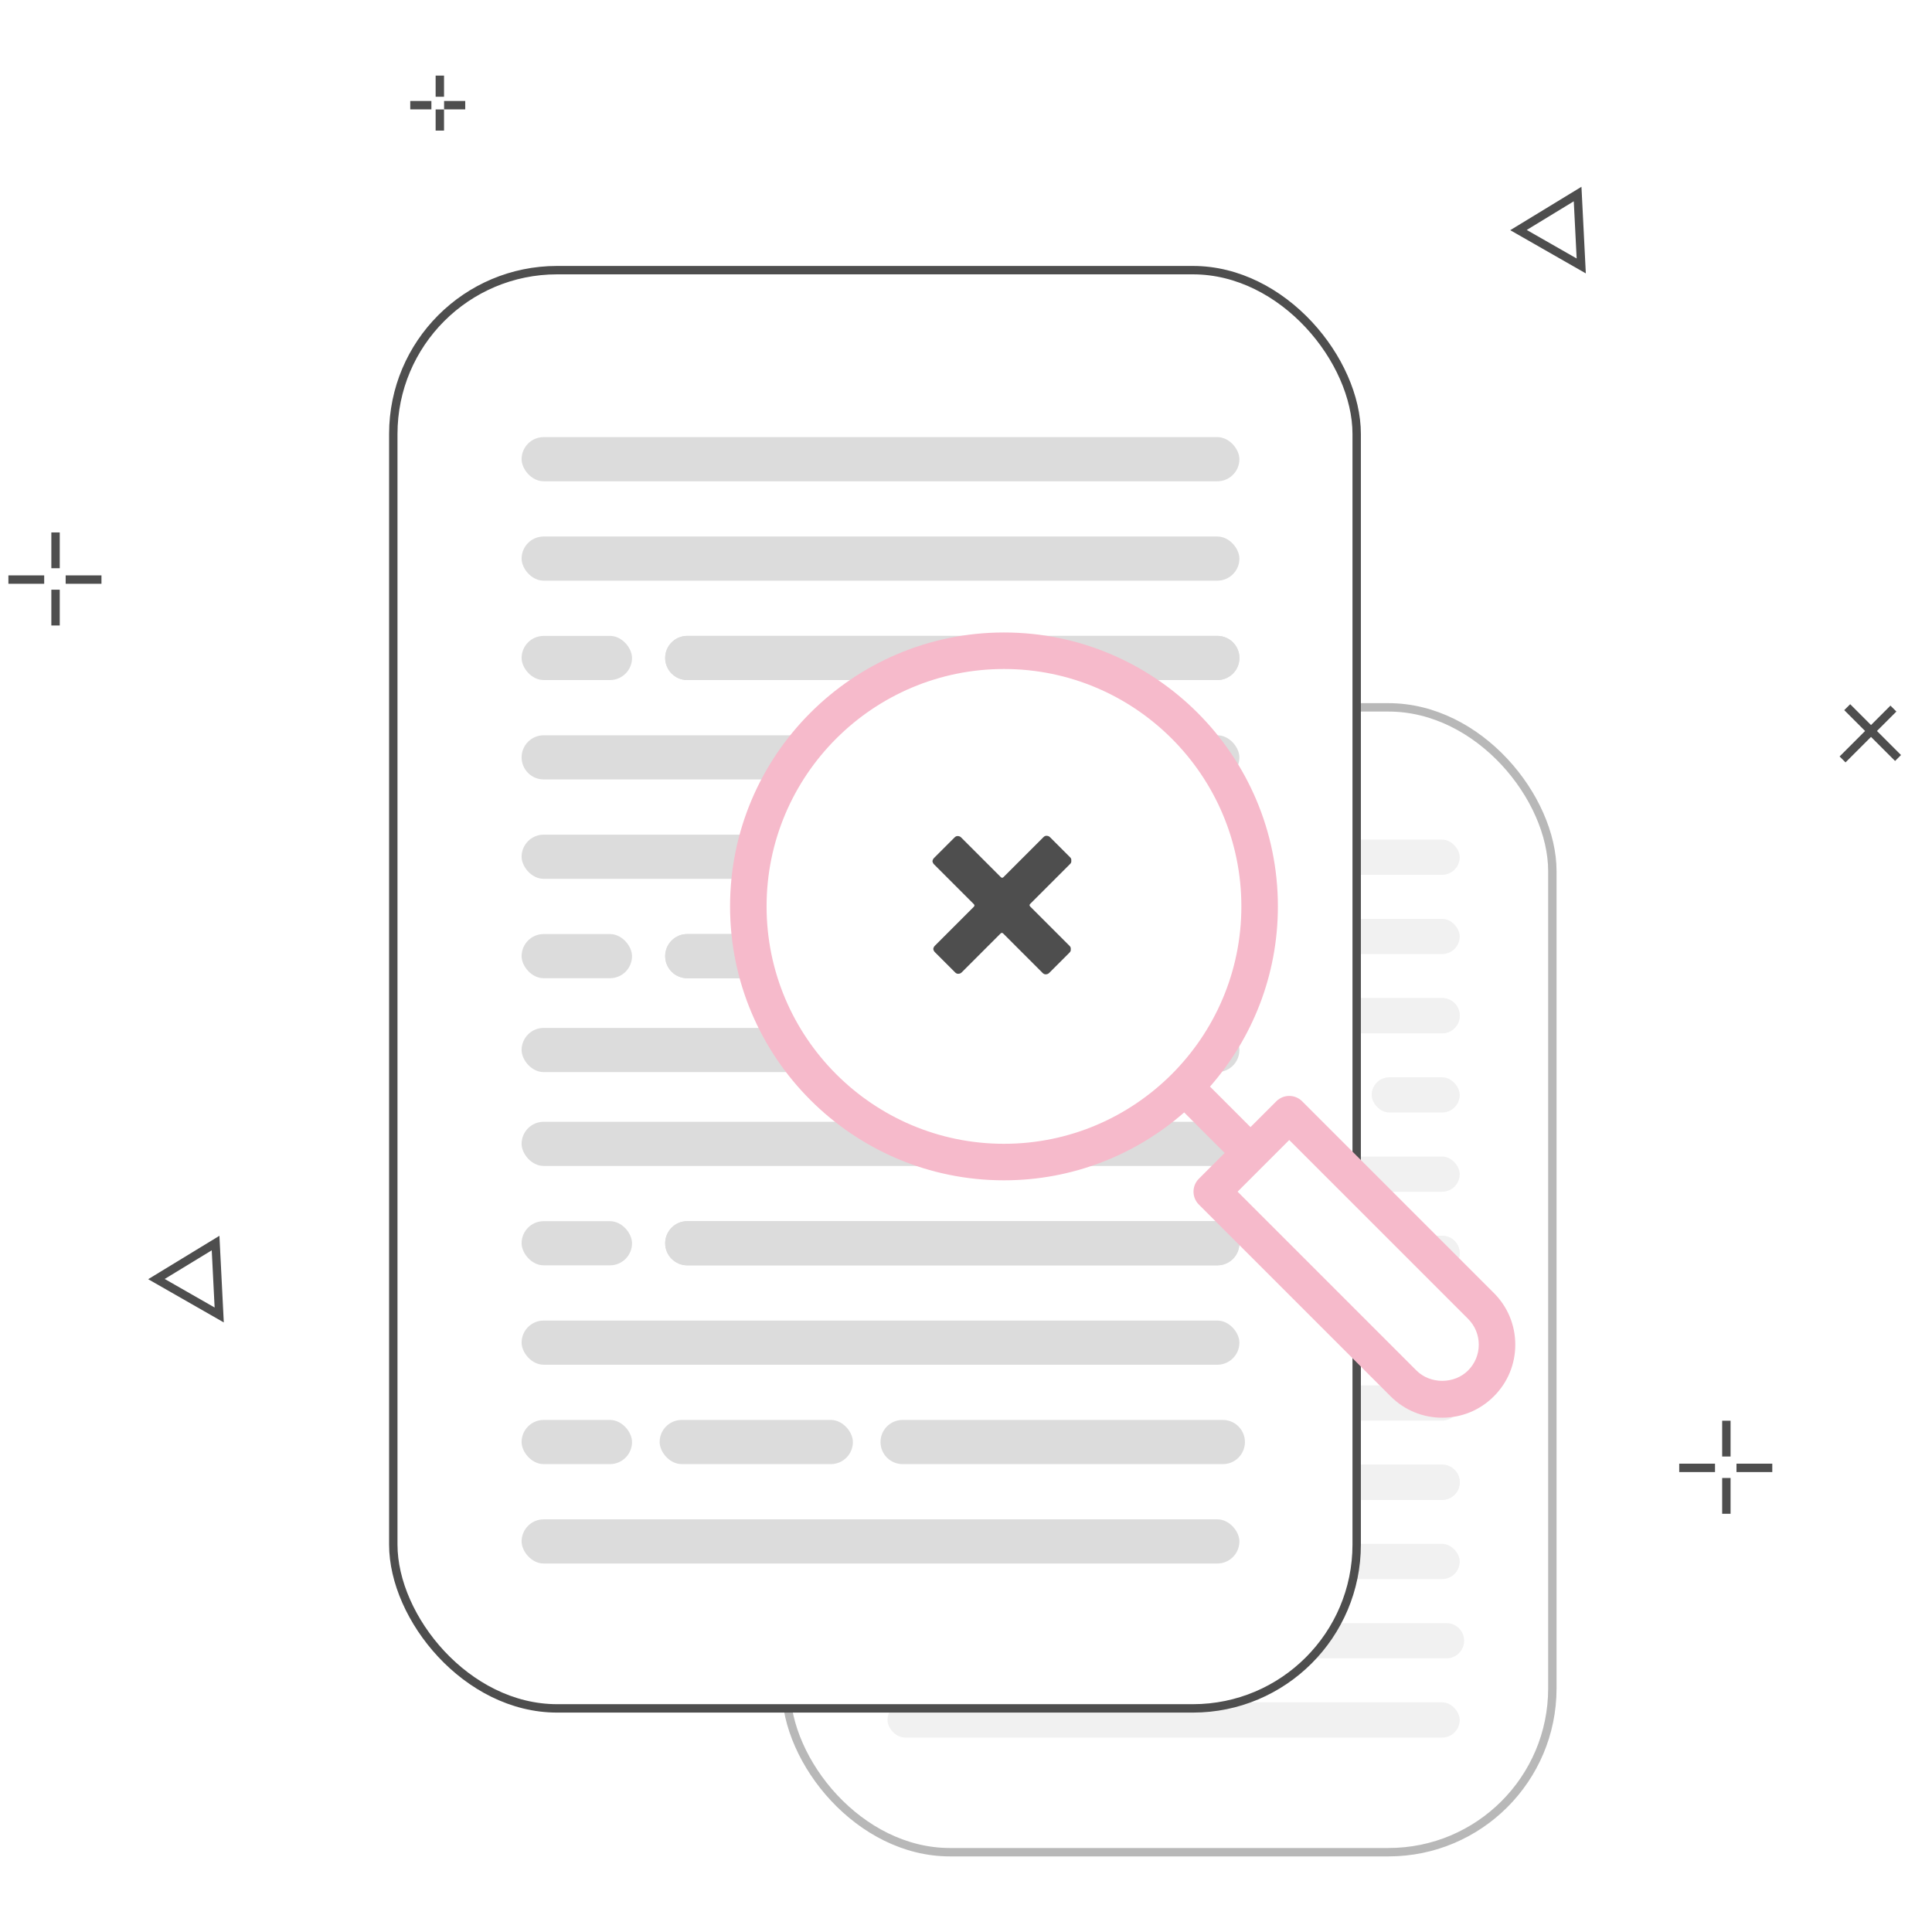 <svg width="230" height="230" viewBox="0 0 230 230" fill="none" xmlns="http://www.w3.org/2000/svg">
<g id="Frame 10">
<rect width="230" height="230" fill="white"/>
<g id="Group 1725">
<g id="Group 1719" opacity="0.4">
<rect id="Rectangle 19" x="93.579" y="84.21" width="91.225" height="136.29" rx="19.5" fill="white" stroke="#4E4E4E"/>
<rect id="Rectangle 20" x="105.655" y="99.955" width="68.121" height="4.192" rx="2.096" fill="#DCDCDC"/>
<rect id="Rectangle 21" x="105.655" y="109.387" width="68.121" height="4.192" rx="2.096" fill="#DCDCDC"/>
<rect id="Rectangle 22" x="105.655" y="183.795" width="68.121" height="4.192" rx="2.096" fill="#DCDCDC"/>
<rect id="Rectangle 25" x="105.655" y="164.931" width="68.121" height="4.192" rx="2.096" fill="#DCDCDC"/>
<rect id="Rectangle 26" x="105.655" y="156.023" width="68.121" height="4.192" rx="2.096" fill="#DCDCDC"/>
<rect id="Rectangle 23" x="105.655" y="202.66" width="68.121" height="4.192" rx="2.096" fill="#DCDCDC"/>
<g id="Group 1713">
<rect id="Rectangle 22_2" x="105.655" y="118.819" width="10.48" height="4.192" rx="2.096" fill="#DCDCDC"/>
<path id="Rectangle 23_2" d="M119.28 120.915C119.28 119.757 120.218 118.819 121.376 118.819H171.68C172.838 118.819 173.776 119.757 173.776 120.915V120.915C173.776 122.072 172.838 123.011 171.68 123.011H121.376C120.218 123.011 119.28 122.072 119.28 120.915V120.915Z" fill="#DCDCDC"/>
<path id="Rectangle 24" d="M119.28 120.915C119.28 119.757 120.218 118.819 121.376 118.819H171.68C172.838 118.819 173.776 119.757 173.776 120.915V120.915C173.776 122.072 172.838 123.011 171.68 123.011H121.376C120.218 123.011 119.28 122.072 119.28 120.915V120.915Z" fill="#DCDCDC"/>
</g>
<rect id="Rectangle 24_2" x="105.655" y="137.683" width="68.121" height="4.192" rx="2.096" fill="#DCDCDC"/>
<g id="Group 1716">
<rect id="Rectangle 22_3" x="105.655" y="147.115" width="10.48" height="4.192" rx="2.096" fill="#DCDCDC"/>
<path id="Rectangle 23_3" d="M119.28 149.211C119.28 148.054 120.218 147.115 121.376 147.115H171.68C172.838 147.115 173.776 148.054 173.776 149.211V149.211C173.776 150.369 172.838 151.307 171.68 151.307H121.376C120.218 151.307 119.28 150.369 119.28 149.211V149.211Z" fill="#DCDCDC"/>
<path id="Rectangle 24_3" d="M119.28 149.211C119.28 148.054 120.218 147.115 121.376 147.115H171.68C172.838 147.115 173.776 148.054 173.776 149.211V149.211C173.776 150.369 172.838 151.307 171.68 151.307H121.376C120.218 151.307 119.28 150.369 119.28 149.211V149.211Z" fill="#DCDCDC"/>
</g>
<g id="Group 1715">
<rect id="Rectangle 22_4" x="105.655" y="174.364" width="10.48" height="4.192" rx="2.096" fill="#DCDCDC"/>
<path id="Rectangle 23_4" d="M119.28 176.46C119.28 175.302 120.218 174.364 121.376 174.364H171.68C172.838 174.364 173.776 175.302 173.776 176.46V176.46C173.776 177.617 172.838 178.556 171.68 178.556H121.376C120.218 178.556 119.28 177.617 119.28 176.46V176.46Z" fill="#DCDCDC"/>
<path id="Rectangle 24_4" d="M119.28 176.46C119.28 175.302 120.218 174.364 121.376 174.364H171.68C172.838 174.364 173.776 175.302 173.776 176.46V176.46C173.776 177.617 172.838 178.556 171.68 178.556H121.376C120.218 178.556 119.28 177.617 119.28 176.46V176.46Z" fill="#DCDCDC"/>
</g>
<g id="Group 1714">
<rect id="Rectangle 24_5" x="105.655" y="193.228" width="10.48" height="4.192" rx="2.096" fill="#DCDCDC"/>
<rect id="Rectangle 26_2" x="118.755" y="193.228" width="18.34" height="4.192" rx="2.096" fill="#DCDCDC"/>
<path id="Rectangle 25_2" d="M139.716 195.324C139.716 194.166 140.654 193.228 141.812 193.228H172.204C173.362 193.228 174.3 194.166 174.3 195.324V195.324C174.3 196.481 173.362 197.42 172.204 197.42H141.812C140.654 197.42 139.716 196.481 139.716 195.324V195.324Z" fill="#DCDCDC"/>
</g>
<g id="Group 1712">
<rect id="Rectangle 24_6" x="163.296" y="128.251" width="10.48" height="4.192" rx="2.096" fill="#DCDCDC"/>
<path id="Rectangle 25_3" d="M105.655 130.347C105.655 129.189 106.594 128.251 107.751 128.251H158.056C159.214 128.251 160.152 129.189 160.152 130.347V130.347C160.152 131.505 159.214 132.443 158.056 132.443H107.751C106.594 132.443 105.655 131.505 105.655 130.347V130.347Z" fill="#DCDCDC"/>
</g>
</g>
<g id="Group 1717">
<rect id="Rectangle 19_2" x="46.821" y="32.16" width="114.689" height="171.219" rx="19.5" fill="white" stroke="#4E4E4E"/>
<rect id="Rectangle 20_2" x="62.096" y="52.037" width="85.452" height="5.259" rx="2.629" fill="#DCDCDC"/>
<rect id="Rectangle 21_2" x="62.096" y="63.869" width="85.452" height="5.259" rx="2.629" fill="#DCDCDC"/>
<rect id="Rectangle 22_5" x="62.096" y="157.209" width="85.452" height="5.259" rx="2.629" fill="#DCDCDC"/>
<rect id="Rectangle 25_4" x="62.096" y="133.545" width="85.452" height="5.259" rx="2.629" fill="#DCDCDC"/>
<rect id="Rectangle 26_3" x="62.096" y="122.371" width="85.452" height="5.259" rx="2.629" fill="#DCDCDC"/>
<rect id="Rectangle 23_5" x="62.096" y="180.873" width="85.452" height="5.259" rx="2.629" fill="#DCDCDC"/>
<g id="Group 1713_2">
<rect id="Rectangle 22_6" x="62.096" y="75.701" width="13.146" height="5.259" rx="2.629" fill="#DCDCDC"/>
<path id="Rectangle 23_6" d="M79.188 78.33C79.188 76.878 80.365 75.701 81.817 75.701H144.92C146.372 75.701 147.549 76.878 147.549 78.33V78.33C147.549 79.782 146.372 80.96 144.92 80.96H81.817C80.365 80.96 79.188 79.782 79.188 78.33V78.33Z" fill="#DCDCDC"/>
<path id="Rectangle 24_7" d="M79.188 78.33C79.188 76.878 80.365 75.701 81.817 75.701H144.92C146.372 75.701 147.549 76.878 147.549 78.33V78.33C147.549 79.782 146.372 80.96 144.92 80.96H81.817C80.365 80.96 79.188 79.782 79.188 78.33V78.33Z" fill="#DCDCDC"/>
</g>
<rect id="Rectangle 24_8" x="62.096" y="99.364" width="85.452" height="5.259" rx="2.629" fill="#DCDCDC"/>
<g id="Group 1716_2">
<rect id="Rectangle 22_7" x="62.096" y="111.196" width="13.146" height="5.259" rx="2.629" fill="#DCDCDC"/>
<path id="Rectangle 23_7" d="M79.188 113.826C79.188 112.373 80.365 111.196 81.817 111.196H144.92C146.372 111.196 147.549 112.373 147.549 113.826V113.826C147.549 115.278 146.372 116.455 144.92 116.455H81.817C80.365 116.455 79.188 115.278 79.188 113.826V113.826Z" fill="#DCDCDC"/>
<path id="Rectangle 24_9" d="M79.188 113.826C79.188 112.373 80.365 111.196 81.817 111.196H144.92C146.372 111.196 147.549 112.373 147.549 113.826V113.826C147.549 115.278 146.372 116.455 144.92 116.455H81.817C80.365 116.455 79.188 115.278 79.188 113.826V113.826Z" fill="#DCDCDC"/>
</g>
<g id="Group 1715_2">
<rect id="Rectangle 22_8" x="62.096" y="145.377" width="13.146" height="5.259" rx="2.629" fill="#DCDCDC"/>
<path id="Rectangle 23_8" d="M79.188 148.006C79.188 146.554 80.365 145.377 81.817 145.377H144.92C146.372 145.377 147.549 146.554 147.549 148.006V148.006C147.549 149.458 146.372 150.636 144.92 150.636H81.817C80.365 150.636 79.188 149.458 79.188 148.006V148.006Z" fill="#DCDCDC"/>
<path id="Rectangle 24_10" d="M79.188 148.006C79.188 146.554 80.365 145.377 81.817 145.377H144.92C146.372 145.377 147.549 146.554 147.549 148.006V148.006C147.549 149.458 146.372 150.636 144.92 150.636H81.817C80.365 150.636 79.188 149.458 79.188 148.006V148.006Z" fill="#DCDCDC"/>
</g>
<g id="Group 1714_2">
<rect id="Rectangle 24_11" x="62.096" y="169.041" width="13.146" height="5.259" rx="2.629" fill="#DCDCDC"/>
<rect id="Rectangle 26_4" x="78.529" y="169.041" width="23.006" height="5.259" rx="2.629" fill="#DCDCDC"/>
<path id="Rectangle 25_5" d="M104.823 171.67C104.823 170.218 106 169.041 107.452 169.041H145.577C147.029 169.041 148.206 170.218 148.206 171.67V171.67C148.206 173.122 147.029 174.3 145.577 174.3H107.452C106 174.3 104.823 173.122 104.823 171.67V171.67Z" fill="#DCDCDC"/>
</g>
<g id="Group 1712_2">
<rect id="Rectangle 24_12" x="134.402" y="87.533" width="13.146" height="5.259" rx="2.629" fill="#DCDCDC"/>
<path id="Rectangle 25_6" d="M62.096 90.162C62.096 88.71 63.274 87.533 64.726 87.533H127.829C129.281 87.533 130.458 88.71 130.458 90.162V90.162C130.458 91.614 129.281 92.791 127.829 92.791H64.726C63.274 92.791 62.096 91.614 62.096 90.162V90.162Z" fill="#DCDCDC"/>
</g>
</g>
<path id="Vector 3" d="M153.58 133.884L146.026 141.185L153.58 152.012L173.974 167.622L178.003 158.558L153.58 133.884Z" fill="white"/>
<circle id="Ellipse 6" cx="119" cy="108" r="30" fill="white"/>
<path id="Search" d="M180.391 160.079C180.391 162.402 179.487 164.586 177.844 166.227C176.202 167.871 174.019 168.775 171.696 168.775C169.373 168.775 167.189 167.871 165.548 166.227L142.721 143.401C141.872 142.552 141.872 141.176 142.721 140.327L145.795 137.253L140.974 132.432C135.235 137.457 127.731 140.514 119.521 140.514C101.54 140.514 86.912 125.885 86.912 107.904C86.912 89.924 101.54 75.295 119.521 75.295C137.502 75.295 152.13 89.924 152.13 107.904C152.13 116.114 149.074 123.619 144.048 129.358L148.869 134.179L151.943 131.105C152.792 130.256 154.168 130.256 155.017 131.105L177.844 153.931C179.487 155.573 180.391 157.756 180.391 160.079ZM147.782 107.904C147.782 92.322 135.105 79.643 119.521 79.643C103.937 79.643 91.26 92.322 91.26 107.904C91.26 123.487 103.937 136.166 119.521 136.166C135.105 136.166 147.782 123.487 147.782 107.904ZM176.044 160.079C176.044 158.918 175.591 157.827 174.77 157.005L153.48 135.716L147.332 141.864L168.622 163.153C170.265 164.797 173.127 164.797 174.77 163.153C175.591 162.331 176.044 161.24 176.044 160.079Z" fill="#F6BACB"/>
<path id="Vector 7" d="M26.096 156.544L25.664 147.983L18.625 152.272L26.096 156.544Z" stroke="#4E4E4E"/>
<path id="Vector 8" d="M188.243 31.66L187.811 23.1L180.772 27.389L188.243 31.66Z" stroke="#4E4E4E"/>
<g id="Group 1721">
<line id="Line 1" x1="52.361" y1="9" x2="52.361" y2="11.518" stroke="#4E4E4E"/>
<line id="Line 2" x1="52.361" y1="13.028" x2="52.361" y2="15.546" stroke="#4E4E4E"/>
<line id="Line 3" x1="55.385" y1="12.521" x2="52.867" y2="12.521" stroke="#4E4E4E"/>
<line id="Line 4" x1="51.357" y1="12.521" x2="48.839" y2="12.521" stroke="#4E4E4E"/>
</g>
<g id="Group 1722">
<line id="Line 1_2" x1="6.613" y1="63.385" x2="6.613" y2="67.646" stroke="#4E4E4E"/>
<line id="Line 2_2" x1="6.613" y1="70.202" x2="6.613" y2="74.463" stroke="#4E4E4E"/>
<line id="Line 3_2" x1="12.079" y1="68.998" x2="7.818" y2="68.998" stroke="#4E4E4E"/>
<line id="Line 4_2" x1="5.261" y1="68.998" x2="1" y2="68.998" stroke="#4E4E4E"/>
</g>
<g id="Group 1724">
<line id="Line 1_3" x1="205.52" y1="169.133" x2="205.52" y2="173.394" stroke="#4E4E4E"/>
<line id="Line 2_3" x1="205.52" y1="175.951" x2="205.52" y2="180.212" stroke="#4E4E4E"/>
<line id="Line 3_3" x1="210.986" y1="174.746" x2="206.725" y2="174.746" stroke="#4E4E4E"/>
<line id="Line 4_3" x1="204.168" y1="174.746" x2="199.907" y2="174.746" stroke="#4E4E4E"/>
</g>
<g id="Group 1723">
<line id="Line 5" x1="219.906" y1="84.186" x2="225.959" y2="90.239" stroke="#4E4E4E"/>
<line id="Line 6" x1="225.407" y1="84.354" x2="219.353" y2="90.407" stroke="#4E4E4E"/>
</g>
<path id="+" d="M127.34 112.616C127.447 112.723 127.49 112.852 127.469 113.002C127.49 113.152 127.447 113.28 127.34 113.388L124.897 115.831C124.79 115.938 124.65 115.992 124.479 115.992C124.35 115.992 124.232 115.938 124.125 115.831L119.431 111.137C119.324 111.03 119.217 111.03 119.109 111.137L114.48 115.767C114.372 115.874 114.233 115.928 114.062 115.928C113.933 115.928 113.815 115.874 113.708 115.767L111.297 113.355C111.189 113.248 111.125 113.12 111.104 112.97C111.125 112.82 111.189 112.691 111.297 112.584L115.926 107.954C116.034 107.847 116.034 107.74 115.926 107.632L111.2 102.906C111.093 102.799 111.029 102.67 111.007 102.52C111.029 102.37 111.093 102.242 111.2 102.134L113.644 99.691C113.751 99.584 113.869 99.53 113.997 99.53C114.169 99.53 114.308 99.584 114.415 99.691L119.142 104.417C119.249 104.524 119.356 104.524 119.463 104.417L124.222 99.659C124.329 99.552 124.447 99.498 124.575 99.498C124.747 99.498 124.886 99.552 124.993 99.659L127.405 102.07C127.512 102.177 127.555 102.306 127.533 102.456C127.555 102.606 127.512 102.735 127.405 102.842L122.646 107.6C122.539 107.707 122.539 107.815 122.646 107.922L127.34 112.616Z" fill="#4E4E4E"/>
</g>
</g>
</svg>
